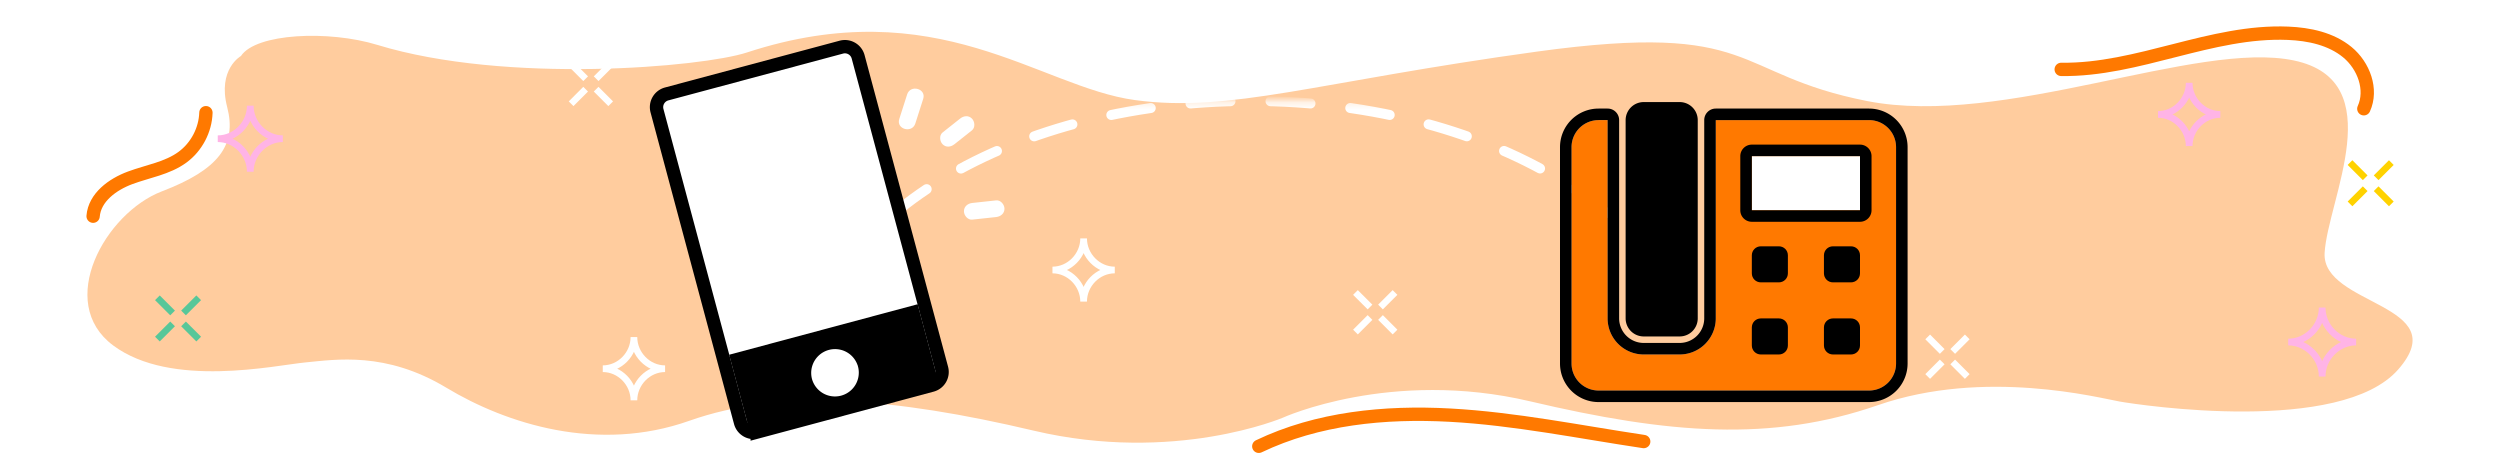 <svg width="375" height="70" viewBox="0 0 375 70" xmlns="http://www.w3.org/2000/svg" xmlns:xlink="http://www.w3.org/1999/xlink">
    <defs>
        <path id="nrm2xqoama" d="M.587.25h120.334v37H.587z"/>
        <path id="axcqqpvf0c" d="M21.089 0 0 5.665l12.793 47.746 28.305-7.604L28.824 0z"/>
    </defs>
    <g style="mix-blend-mode:multiply" fill="none" fill-rule="evenodd">
        <path fill="#FFF" d="M0 70h375V0H0z"/>
        <path d="M36.142 8.4s-3.546 1.97-2.063 7.671c1.482 5.702-1.299 9.382-9.789 12.628-8.489 3.247-16.002 16.655-7.312 23.118 8.691 6.462 24.261 2.984 28.84 2.546 4.576-.437 12.063-1.67 21.13 3.791 9.067 5.461 22.785 9.805 36.445 4.965 13.661-4.84 30.544-3.51 51.662 1.477 21.117 4.99 37.371-1.942 37.371-1.942s16.193-7.38 37.065-2.462c20.873 4.918 36.197 6.135 52.205.58 16.01-5.555 33.202-1.08 36.265-.54 3.061.54 33.14 5.044 41.772-4.813 8.631-9.858-11.498-9.539-11.04-17.487.46-7.949 10.014-25.778-4.589-28.859-14.602-3.08-43.533 10.11-64.016 6.086-20.484-4.023-16.233-12.009-49.53-7.422-33.298 4.586-46.019 9.222-60.33 7.271-14.312-1.95-29.695-16.47-58.197-7.135-6.7 2.194-36.094 4.772-55.425-1.139C49.29 4.497 38.392 4.992 36.142 8.4" fill="#FFCC9E"/>
        <path d="M309.18 10.408c11.525.17 22.512-5.896 34.027-5.419 3.166.13 6.45.826 8.898 2.84 2.447 2.014 3.79 5.605 2.468 8.485M13.967 32.43c.221-2.813 2.913-4.778 5.56-5.758 2.644-.98 5.561-1.42 7.838-3.085 2.105-1.538 3.443-4.078 3.523-6.684M188.817 66.946c8.828-4.22 18.897-5.208 28.668-4.675 9.77.534 19.395 2.513 29.072 3.96" stroke="#FF7900" stroke-width="2" stroke-linecap="round" stroke-linejoin="round"/>
        <g transform="translate(130 14.89)">
            <mask id="ol744yw5rb" fill="#fff">
                <use xlink:href="#nrm2xqoama"/>
            </mask>
            <path d="M124.588 42.75c0 23.472-29.997 42.5-67 42.5s-67-19.028-67-42.5 29.997-42.5 67-42.5 67 19.028 67 42.5z" stroke="#FFF" stroke-width="1.5" stroke-linecap="round" stroke-dasharray="6.006,6.006" mask="url(#ol744yw5rb)"/>
        </g>
        <g>
            <path d="M323.702 17.166c2.562 0 4.674 2.184 4.674 4.745 0-2.56 2.112-4.745 4.674-4.745-2.562 0-4.674-2.184-4.674-4.745 0 2.561-2.112 4.745-4.674 4.745z" stroke="#FFB4E6"/>
            <path d="M157.87 40.5c2.561 0 4.673 2.184 4.673 4.745 0-2.561 2.112-4.745 4.674-4.745-2.562 0-4.674-2.184-4.674-4.745 0 2.56-2.112 4.745-4.674 4.745zM90.414 55.307c2.562 0 4.674 2.184 4.674 4.745 0-2.561 2.112-4.745 4.674-4.745-2.562 0-4.674-2.184-4.674-4.746 0 2.562-2.112 4.746-4.674 4.746zM85.667 9.625l2.18 2.182M89.42 13.379l2.182 2.182M85.667 15.56l2.18-2.181M89.42 11.807l2.182-2.182M289.152 50.538l2.18 2.182M292.906 54.292l2.182 2.182M289.152 56.474l2.18-2.182M292.906 52.72l2.182-2.182M203.318 43.872l2.183 2.18M207.073 47.625l2.18 2.182M203.318 49.807l2.183-2.182M207.073 46.053l2.18-2.181" stroke="#FFF"/>
            <path d="M143.158 21.639c.876-.695 1.753-1.39 2.63-2.083.53-.42.438-1.33 0-1.77-.523-.523-1.237-.42-1.768 0l-2.63 2.084c-.53.42-.44 1.33 0 1.768.523.523 1.237.421 1.768 0M137.3 18.522l1.182-3.696c.49-1.536-1.922-2.194-2.41-.665l-1.182 3.696c-.491 1.537 1.922 2.194 2.41.665M145.841 32.944l3.58-.387c.67-.073 1.25-.523 1.25-1.25 0-.62-.575-1.323-1.25-1.25l-3.58.387c-.67.072-1.25.522-1.25 1.25 0 .62.575 1.323 1.25 1.25" fill="#FFF"/>
            <path d="M343.231 51.307c2.792 0 5.095 2.38 5.095 5.172 0-2.792 2.302-5.172 5.094-5.172-2.792 0-5.094-2.38-5.094-5.172 0 2.792-2.303 5.172-5.095 5.172zM32.662 20.807c2.674 0 4.88 2.279 4.88 4.954 0-2.675 2.204-4.954 4.88-4.954-2.676 0-4.88-2.28-4.88-4.954 0 2.674-2.206 4.954-4.88 4.954z" stroke="#FFB4E6"/>
            <path stroke="#57C799" d="m23.61 44.667 2.277 2.277M27.529 48.586l2.277 2.277M23.61 50.863l2.277-2.277M27.529 46.944l2.277-2.277"/>
            <path stroke="#FFD200" d="m352.502 24.388 2.277 2.277M356.42 28.307l2.278 2.277M352.502 30.584l2.277-2.277M356.42 26.665l2.278-2.277"/>
            <path d="m139.797 57.778-26.214 7.024a2.055 2.055 0 0 1-2.51-1.448L98.548 16.602a2.055 2.055 0 0 1 1.449-2.51L126.21 7.07a2.054 2.054 0 0 1 2.508 1.448l12.527 46.752a2.054 2.054 0 0 1-1.448 2.508" fill="#FFF"/>
            <path d="m139.797 57.778-26.214 7.024a2.055 2.055 0 0 1-2.51-1.448L98.548 16.602a2.055 2.055 0 0 1 1.449-2.51L126.21 7.07a2.054 2.054 0 0 1 2.508 1.448l12.527 46.752a2.054 2.054 0 0 1-1.448 2.508z" stroke="#000" stroke-width="1.5" stroke-linecap="round" stroke-linejoin="round"/>
            <path d="m139.797 57.778-26.214 7.024a2.055 2.055 0 0 1-2.51-1.448L98.548 16.602a2.055 2.055 0 0 1 1.449-2.51L126.21 7.07a2.054 2.054 0 0 1 2.508 1.448l12.527 46.752a2.054 2.054 0 0 1-1.448 2.508z" stroke="#000" stroke-width="2"/>
            <path fill="#000" d="m137.648 45.635-28.276 7.577 3.128 11.673 28.276-7.576z"/>
            <path d="M128.457 55.033a3.326 3.326 0 1 1-6.426 1.72 3.326 3.326 0 0 1 6.425-1.72" fill="#FFF"/>
            <path d="M128.457 55.033a3.326 3.326 0 1 1-6.426 1.72 3.326 3.326 0 0 1 6.425-1.72z" stroke="#FFF" stroke-width=".5"/>
        </g>
        <g>
            <path d="M280.352 18.015h-22.987v29.748a5.42 5.42 0 0 1-5.408 5.409h-5.409a5.42 5.42 0 0 1-5.409-5.41V18.016h-1.352a4.058 4.058 0 0 0-4.056 4.057v32.452a4.058 4.058 0 0 0 4.056 4.056h40.565a4.058 4.058 0 0 0 4.057-4.056V22.072a4.058 4.058 0 0 0-4.057-4.057z" fill="#FF7900" fill-rule="nonzero"/>
            <path d="M241.14 16.285h-1.353A5.788 5.788 0 0 0 234 22.072v32.452a5.788 5.788 0 0 0 5.787 5.787h40.565a5.788 5.788 0 0 0 5.787-5.787V22.072a5.788 5.788 0 0 0-5.787-5.787h-22.987a1.73 1.73 0 0 0-1.73 1.73v29.748a3.688 3.688 0 0 1-3.678 3.678h-5.409a3.688 3.688 0 0 1-3.678-3.678V18.015a1.73 1.73 0 0 0-1.73-1.73zm0 1.73v29.748a5.42 5.42 0 0 0 5.21 5.405l.198.004h5.409a5.42 5.42 0 0 0 5.405-5.211l.003-.198V18.015h22.987a4.058 4.058 0 0 1 4.052 3.871l.005.186v32.452a4.058 4.058 0 0 1-3.871 4.052l-.186.004h-40.565a4.058 4.058 0 0 1-4.052-3.87l-.004-.186V22.072a4.058 4.058 0 0 1 3.87-4.052l.186-.005h1.352z" fill="#000" fill-rule="nonzero"/>
            <path d="M246.548 50.467h5.409a2.71 2.71 0 0 0 2.704-2.704V18.015a2.71 2.71 0 0 0-2.704-2.704h-5.409a2.711 2.711 0 0 0-2.704 2.704v29.748a2.712 2.712 0 0 0 2.704 2.704z" fill="#000"/>
            <path d="M268.183 51.82c0 .75-.602 1.352-1.352 1.352h-2.705c-.75 0-1.352-.603-1.352-1.353v-2.704c0-.75.602-1.352 1.352-1.352h2.705c.75 0 1.352.602 1.352 1.352v2.704zM268.183 41.002c0 .75-.602 1.352-1.352 1.352h-2.705c-.752 0-1.352-.6-1.352-1.352v-2.704c0-.752.6-1.352 1.352-1.352h2.705c.752 0 1.352.6 1.352 1.352v2.704zM279 51.82c0 .75-.602 1.352-1.352 1.352h-2.704c-.75 0-1.353-.603-1.353-1.353v-2.704c0-.75.602-1.352 1.353-1.352h2.704c.75 0 1.352.602 1.352 1.352v2.704zM279 41.002c0 .75-.602 1.352-1.352 1.352h-2.704c-.753 0-1.353-.6-1.353-1.352v-2.704c0-.752.6-1.352 1.353-1.352h2.704c.752 0 1.352.6 1.352 1.352v2.704z" fill="#000" fill-rule="nonzero"/>
            <path fill="#FFF" fill-rule="nonzero" d="M279 31.537h-16.226v-8.113H279z"/>
            <path d="M279 21.693h-16.226a1.73 1.73 0 0 0-1.73 1.731v8.113c0 .956.774 1.73 1.73 1.73H279a1.73 1.73 0 0 0 1.73-1.73v-8.113a1.73 1.73 0 0 0-1.73-1.73zm0 1.731v8.113h-16.226v-8.113H279z" fill="#000" fill-rule="nonzero"/>
        </g>
    </g>
</svg>
